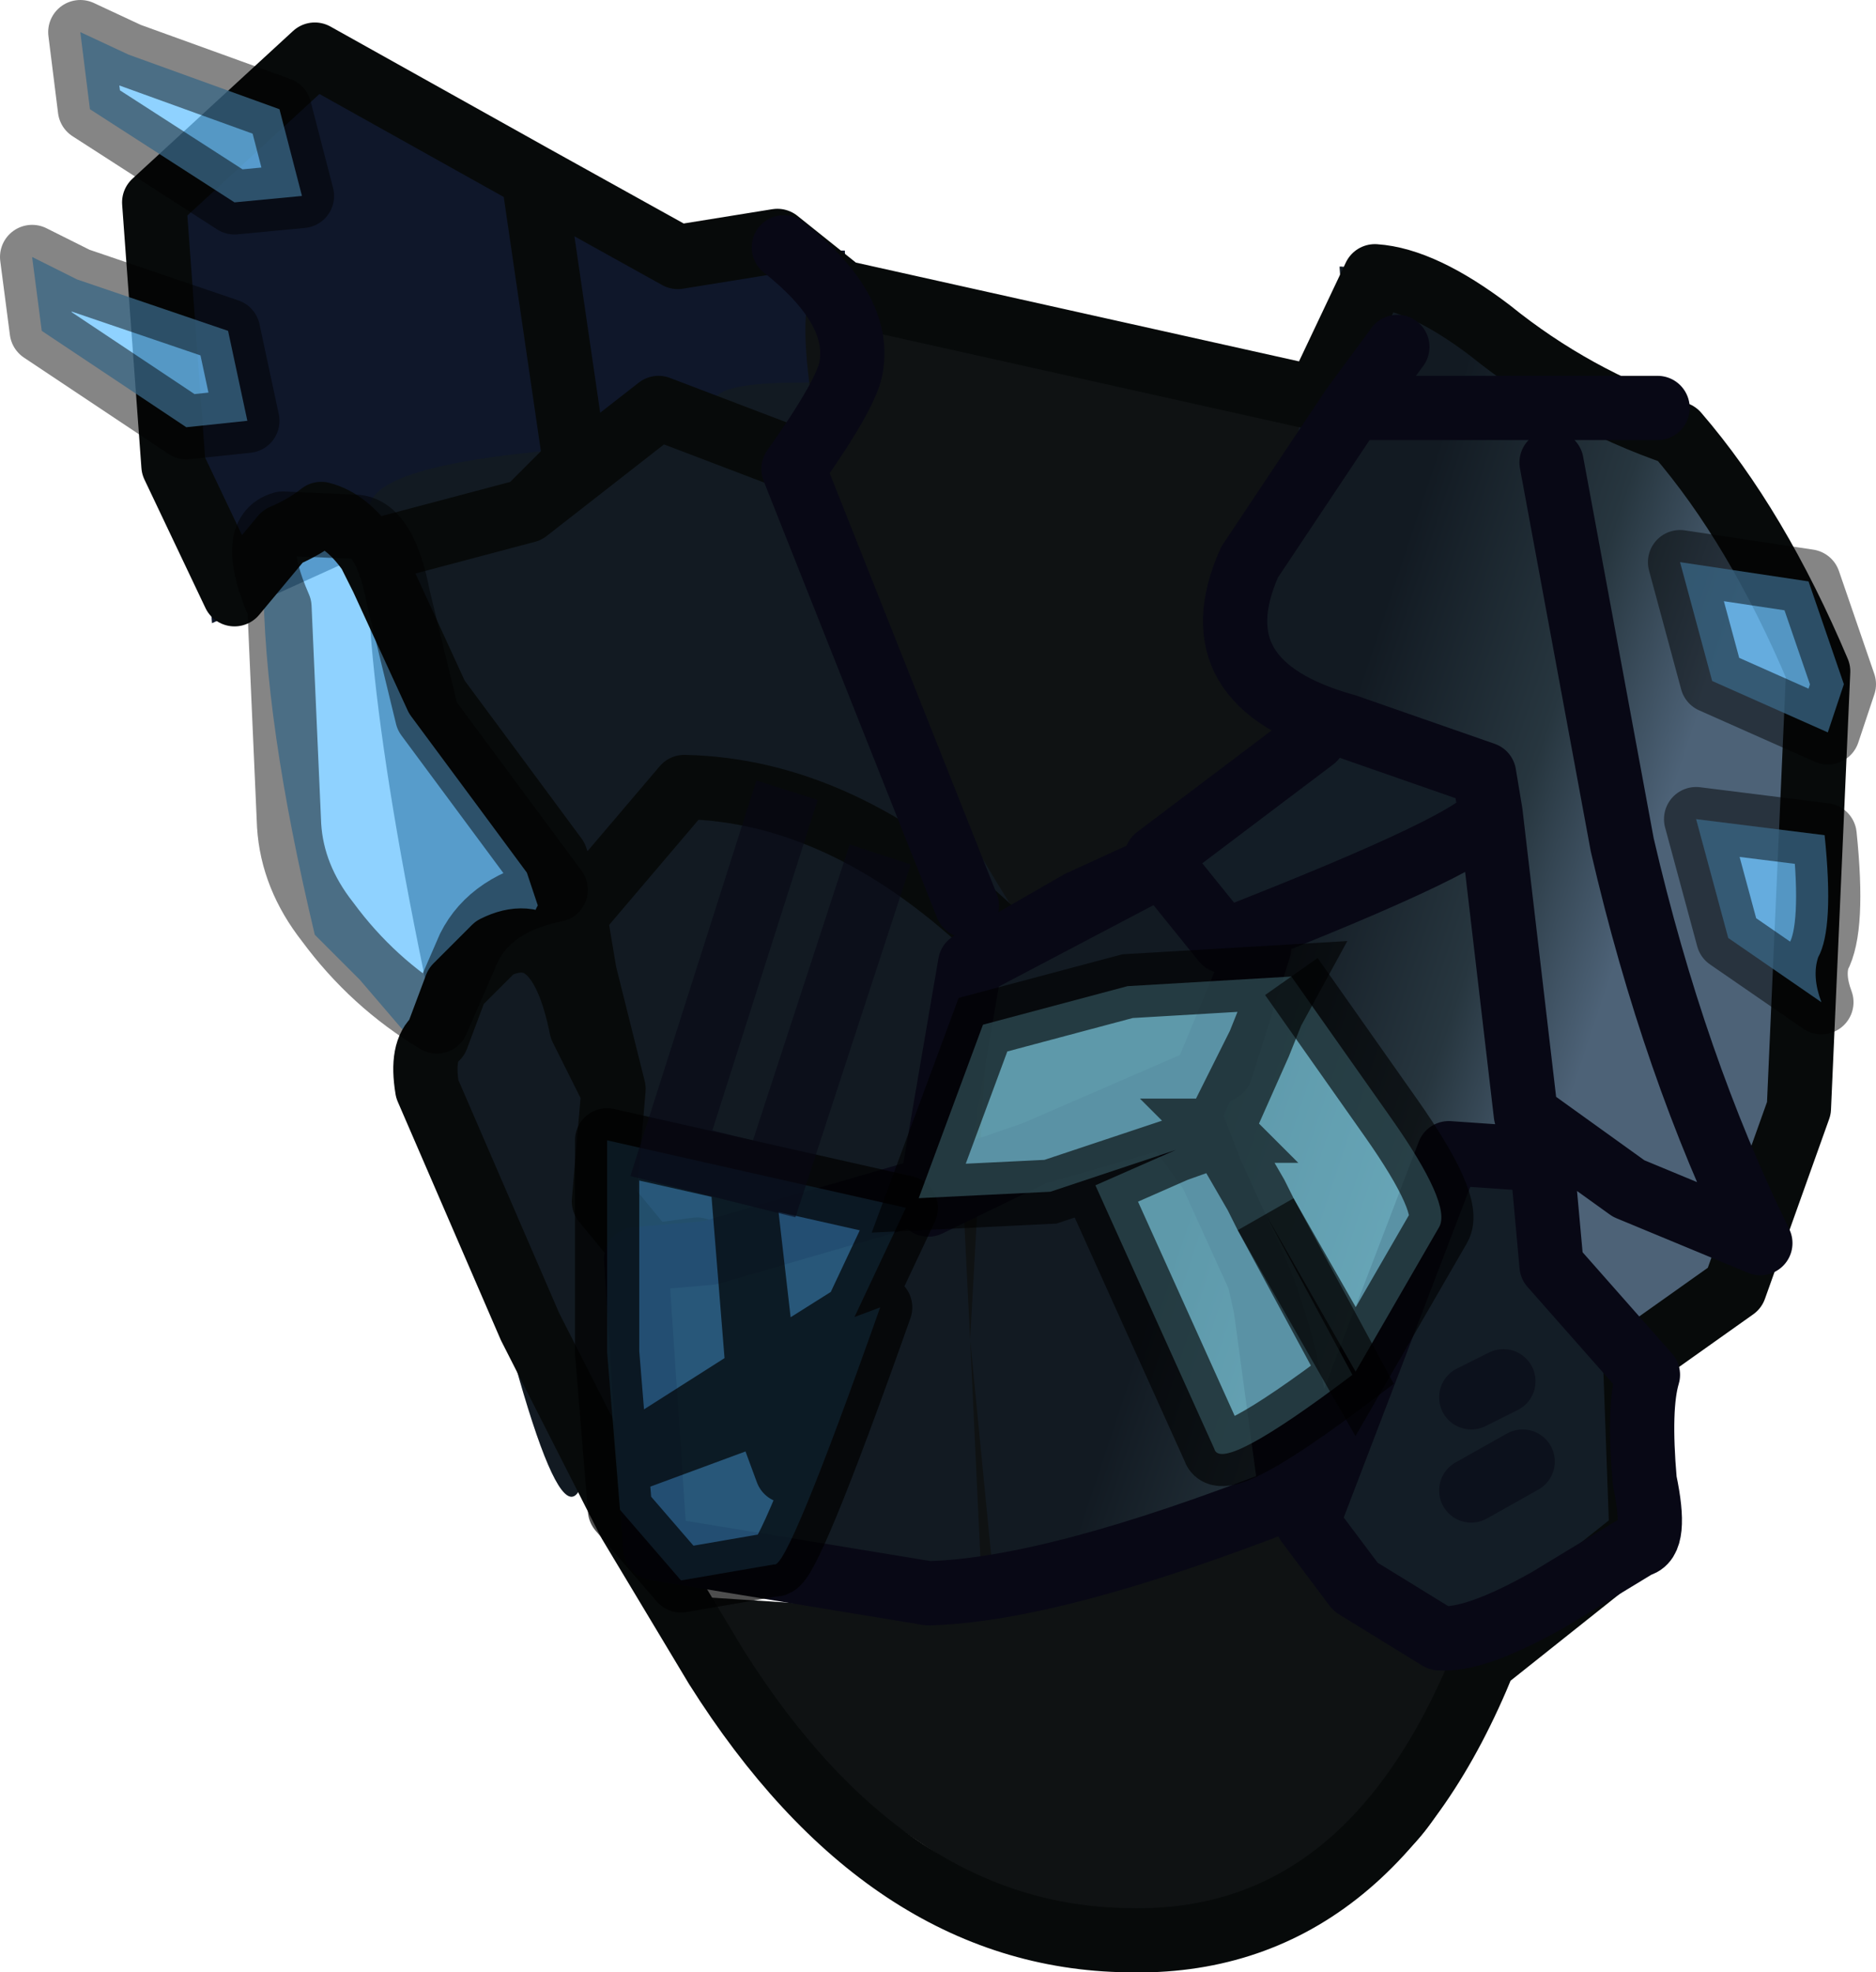 <?xml version="1.0" encoding="UTF-8" standalone="no"?>
<svg xmlns:xlink="http://www.w3.org/1999/xlink" height="30.7px" width="29.2px" xmlns="http://www.w3.org/2000/svg">
  <g transform="matrix(1.0, 0.0, 0.0, 1.0, 16.45, 32.55)">
    <path d="M-3.0 -22.05 L-4.1 -25.4 -7.2 -25.55 -13.15 -22.85 -13.6 -28.1 Q-14.1 -29.6 -12.75 -30.35 L-11.45 -31.75 -6.0 -29.05 -4.2 -28.65 -3.3 -28.65 -3.0 -22.05 -1.65 -16.85 Q-1.05 -13.95 -1.55 -14.65 -2.55 -16.1 -3.0 -22.05" fill="#0f172a" fill-rule="evenodd" stroke="none"/>
    <path d="M11.9 -20.05 L11.7 -15.0 9.65 -11.8 Q5.0 -9.5 2.3 -8.6 -2.65 -6.9 -7.35 -9.6 -7.75 -7.85 -9.3 -14.9 -10.95 -22.0 -10.7 -24.65 -10.65 -25.3 -7.75 -25.55 -5.0 -25.85 -5.25 -26.15 -5.85 -26.85 -1.4 -26.45 L4.55 -26.2 4.4 -28.4 Q4.75 -28.45 9.35 -26.2 10.85 -24.5 11.85 -22.1 L11.9 -20.05" fill="url(#gradient0)" fill-rule="evenodd" stroke="none"/>
    <path d="M-10.2 -23.75 Q-9.2 -21.85 -8.1 -19.0 -6.9 -16.05 -7.75 -17.45 L-8.9 -17.4 -9.95 -16.25 -10.85 -17.3 -11.55 -18.0 Q-12.35 -21.35 -12.35 -23.55 -11.55 -25.25 -10.95 -24.75 L-10.2 -23.75" fill="#6dc4fe" fill-opacity="0.765" fill-rule="evenodd" stroke="none"/>
    <path d="M4.55 -21.25 L6.7 -20.05 2.65 -17.6 1.8 -19.9 4.55 -21.25 M9.2 -9.5 L7.2 -6.55 4.6 -8.35 Q4.0 -8.5 4.15 -9.2 L4.6 -10.5 6.2 -14.75 7.95 -13.45 9.2 -9.5" fill="#131d26" fill-rule="evenodd" stroke="none"/>
    <path d="M-0.75 -17.95 L-0.55 -18.2 Q-2.9 -21.85 -3.65 -25.4 -4.3 -28.6 -3.35 -28.25 L3.35 -26.55 Q4.35 -27.55 3.35 -24.35 2.15 -20.8 4.15 -21.85 4.3 -21.5 -0.15 -18.5 L-0.75 -17.95 Q-1.1 -17.25 -1.2 -14.4 L-1.35 -11.7 -0.95 -7.6 1.35 -8.15 3.75 -8.8 Q7.3 -6.95 6.05 -4.55 4.8 -2.1 -0.25 -2.7 -5.4 -5.7 -5.65 -7.7 L-3.35 -7.55 -1.15 -7.45 -1.35 -11.7 -1.6 -16.75 Q-1.55 -17.2 -0.75 -17.95" fill="#0f1213" fill-rule="evenodd" stroke="none"/>
    <path d="M-8.15 -29.8 L-11.55 -31.7 -14.05 -29.4 -13.75 -25.3 -12.8 -23.3 -12.05 -24.2 Q-11.7 -24.35 -11.45 -24.55 -11.05 -24.45 -10.7 -23.95 L-8.25 -24.6 -7.5 -25.35 -8.15 -29.8 -5.9 -28.55 -4.35 -28.8 -3.35 -28.0 4.05 -26.35 4.95 -28.25 Q5.7 -28.2 6.75 -27.4 8.05 -26.35 9.65 -25.8 10.9 -24.35 11.85 -22.1 L11.55 -15.3 10.55 -12.5 9.0 -11.4 9.1 -8.65 6.65 -6.7 Q4.85 -2.25 1.1 -2.35 -2.65 -2.4 -5.3 -6.6 L-6.65 -8.85 -8.2 -11.9 -9.8 -15.6 Q-9.9 -16.2 -9.65 -16.4 L-9.35 -17.2 -8.75 -17.8 Q-7.75 -18.3 -7.4 -16.55 L-6.95 -15.65 -7.3 -17.2 -7.65 -18.2 -7.5 -18.3 -7.8 -19.2 -8.65 -20.35 -9.65 -21.7 -10.5 -23.55 -10.7 -23.95 M-4.1 -25.4 L-6.2 -26.2 -8.25 -24.6 M-7.3 -17.2 L-7.35 -17.4 -7.5 -18.3 -5.8 -20.3 Q-3.35 -20.25 -1.05 -18.1 M-5.6 -13.1 L-6.35 -13.0 -7.05 -13.85 -6.9 -15.6 -6.95 -15.65 M-6.9 -15.6 L-7.3 -17.2" fill="none" stroke="#070a0a" stroke-linecap="round" stroke-linejoin="round" stroke-width="1.0"/>
    <path d="M5.3 -27.15 L4.6 -26.2 9.35 -26.2 M4.0 -21.05 L1.55 -19.2 2.6 -17.9 Q6.7 -19.5 6.75 -19.9 L6.65 -20.5 4.5 -21.25 Q2.15 -21.9 3.0 -23.8 L4.5 -26.05 4.6 -26.2 M-4.25 -28.7 Q-3.05 -27.75 -3.2 -26.85 -3.25 -26.45 -4.1 -25.25 L-1.4 -18.45 M3.9 -8.85 L6.1 -14.6 7.55 -14.5 7.7 -12.85 9.2 -11.15 Q9.05 -10.65 9.15 -9.5 9.35 -8.55 9.05 -8.5 L7.65 -7.65 Q6.5 -7.0 5.95 -7.05 L4.65 -7.85 3.9 -8.85 Q3.8 -11.0 3.15 -12.65 L3.25 -12.2 3.65 -9.25 Q-0.05 -7.8 -2.0 -7.75 L-6.25 -8.45 -6.55 -12.95 -5.4 -13.05 -1.95 -14.05 -1.35 -17.55 -1.3 -17.55 0.35 -18.5 1.55 -19.05 -1.3 -17.55 M-1.95 -14.05 L-0.35 -14.6 2.3 -15.75 3.15 -17.8 2.55 -15.9 2.3 -15.75 2.05 -15.2 2.4 -14.3 3.15 -12.65 M2.4 -14.3 L1.75 -15.2 -0.35 -14.6 -2.0 -13.8 -1.95 -14.05 M7.7 -25.35 L8.8 -19.4 Q9.6 -15.95 10.95 -13.2 L8.9 -14.05 7.3 -15.2 6.75 -19.9" fill="none" stroke="#080815" stroke-linecap="round" stroke-linejoin="round" stroke-width="1.0"/>
    <path d="M7.25 -9.8 L6.45 -9.35" fill="none" stroke="#080815" stroke-linecap="round" stroke-linejoin="round" stroke-opacity="0.565" stroke-width="1.0"/>
    <path d="M6.95 -11.05 L6.45 -10.8" fill="none" stroke="#080815" stroke-linecap="round" stroke-linejoin="round" stroke-opacity="0.565" stroke-width="1.0"/>
    <path d="M11.9 -16.95 L10.45 -17.95 9.95 -19.8 11.95 -19.55 Q12.1 -18.1 11.85 -17.65 11.75 -17.35 11.9 -16.95" fill="#6dc4fe" fill-opacity="0.757" fill-rule="evenodd" stroke="none"/>
    <path d="M11.9 -16.95 L10.45 -17.95 9.95 -19.8 11.95 -19.55 Q12.1 -18.1 11.85 -17.65 11.75 -17.35 11.9 -16.95 Z" fill="none" stroke="#000000" stroke-linecap="round" stroke-linejoin="round" stroke-opacity="0.478" stroke-width="1.0"/>
    <path d="M12.0 -21.15 L10.2 -21.95 9.7 -23.8 11.7 -23.5 12.25 -21.9 12.0 -21.15" fill="#6dc4fe" fill-opacity="0.757" fill-rule="evenodd" stroke="none"/>
    <path d="M12.0 -21.15 L10.2 -21.95 9.7 -23.8 11.7 -23.5 12.25 -21.9 12.0 -21.15 Z" fill="none" stroke="#000000" stroke-linecap="round" stroke-linejoin="round" stroke-opacity="0.478" stroke-width="1.0"/>
    <path d="M-12.9 -27.4 L-12.6 -26.0 -13.55 -25.9 -15.8 -27.4 -15.95 -28.55 -15.25 -28.2 -12.9 -27.4" fill="#6dc4fe" fill-opacity="0.765" fill-rule="evenodd" stroke="none"/>
    <path d="M-12.9 -27.4 L-15.25 -28.2 -15.95 -28.55 -15.8 -27.4 -13.55 -25.9 -12.6 -26.0 -12.9 -27.4 Z" fill="none" stroke="#000000" stroke-linecap="round" stroke-linejoin="round" stroke-opacity="0.478" stroke-width="1.0"/>
    <path d="M-12.1 -30.85 L-11.75 -29.5 -12.8 -29.4 -15.05 -30.85 -15.2 -32.05 -14.45 -31.7 -12.1 -30.85" fill="#6dc4fe" fill-opacity="0.765" fill-rule="evenodd" stroke="none"/>
    <path d="M-12.1 -30.85 L-14.45 -31.7 -15.2 -32.05 -15.05 -30.85 -12.8 -29.4 -11.75 -29.5 -12.1 -30.85 Z" fill="none" stroke="#000000" stroke-linecap="round" stroke-linejoin="round" stroke-opacity="0.478" stroke-width="1.0"/>
    <path d="M-4.4 -8.2 L-5.85 -7.95 -6.8 -9.05 -7.0 -11.5 -7.0 -14.8 -2.35 -13.75 -3.15 -12.05 -2.75 -12.2 Q-4.2 -8.1 -4.4 -8.2" fill="#4199d6" fill-opacity="0.482" fill-rule="evenodd" stroke="none"/>
    <path d="M-4.2 -9.65 L-4.55 -10.6 -6.85 -9.75 -4.65 -11.15 -4.9 -14.25 -4.55 -11.2 -3.2 -12.05 -3.15 -12.05 -2.35 -13.75 -7.0 -14.8 -7.0 -11.5 -6.8 -9.05 -5.85 -7.95 -4.4 -8.2 Q-4.2 -8.1 -2.75 -12.2 L-3.15 -12.05 -3.85 -10.8 -4.45 -10.5 -4.55 -11.2 -4.65 -11.15 -4.65 -10.85 -4.55 -10.6" fill="none" stroke="#000000" stroke-linecap="round" stroke-linejoin="round" stroke-opacity="0.694" stroke-width="1.0"/>
    <path d="M-2.75 -19.25 L-4.4 -14.2 -6.0 -14.6 -4.2 -20.25" fill="none" stroke="#080815" stroke-linecap="butt" stroke-linejoin="miter-clip" stroke-miterlimit="4.0" stroke-opacity="0.58" stroke-width="1.0"/>
    <path d="M-9.65 -16.65 L-9.15 -17.8 Q-8.8 -18.5 -7.8 -18.7 L-9.8 -21.4 -10.25 -23.25 Q-10.45 -24.3 -10.9 -24.35 L-12.05 -24.4 Q-12.6 -24.25 -12.1 -23.1 L-11.95 -19.7 Q-11.9 -18.9 -11.35 -18.2 -10.65 -17.25 -9.65 -16.65 Z" fill="none" stroke="#000000" stroke-linecap="round" stroke-linejoin="round" stroke-opacity="0.478" stroke-width="1.0"/>
    <path d="M-2.15 -13.9 L-1.15 -16.6 1.1 -17.2 3.65 -17.35 5.2 -15.15 Q6.15 -13.8 5.95 -13.45 L4.65 -11.2 3.25 -13.65 4.6 -11.15 Q2.55 -9.6 2.45 -10.0 L0.6 -14.1 1.85 -14.65 -0.1 -14.0 -2.15 -13.9" fill="#8de8fe" fill-opacity="0.616" fill-rule="evenodd" stroke="none"/>
    <path d="M3.65 -17.35 L5.2 -15.15 Q6.15 -13.8 5.95 -13.45 L4.65 -11.2 3.25 -13.65" fill="none" stroke="#000000" stroke-linecap="butt" stroke-linejoin="miter-clip" stroke-miterlimit="4.0" stroke-opacity="0.612" stroke-width="1.0"/>
    <path d="M3.25 -13.65 L4.6 -11.15 Q2.55 -9.6 2.45 -10.0 L0.6 -14.1 1.85 -14.65 -0.1 -14.0 -2.15 -13.9 -1.15 -16.6 1.1 -17.2 3.65 -17.35 3.35 -16.8 3.15 -16.3 2.55 -14.95 2.55 -14.9 3.1 -13.95 3.25 -13.65 M3.15 -16.3 L2.5 -15.0 2.55 -14.95 2.5 -14.95 2.55 -14.9 1.85 -14.65 M3.1 -13.95 L2.55 -14.9" fill="none" stroke="#000000" stroke-linecap="round" stroke-linejoin="miter-clip" stroke-miterlimit="4.0" stroke-opacity="0.612" stroke-width="1.0"/>
  </g>
  <defs>
    <linearGradient gradientTransform="matrix(0.003, 0.001, -0.001, 0.003, 7.5, -22.15)" gradientUnits="userSpaceOnUse" id="gradient0" spreadMethod="pad" x1="-819.2" x2="819.2">
      <stop offset="0.0" stop-color="#121a22"/>
      <stop offset="0.58" stop-color="#27363f"/>
      <stop offset="1.0" stop-color="#4d6277"/>
    </linearGradient>
  </defs>
</svg>
